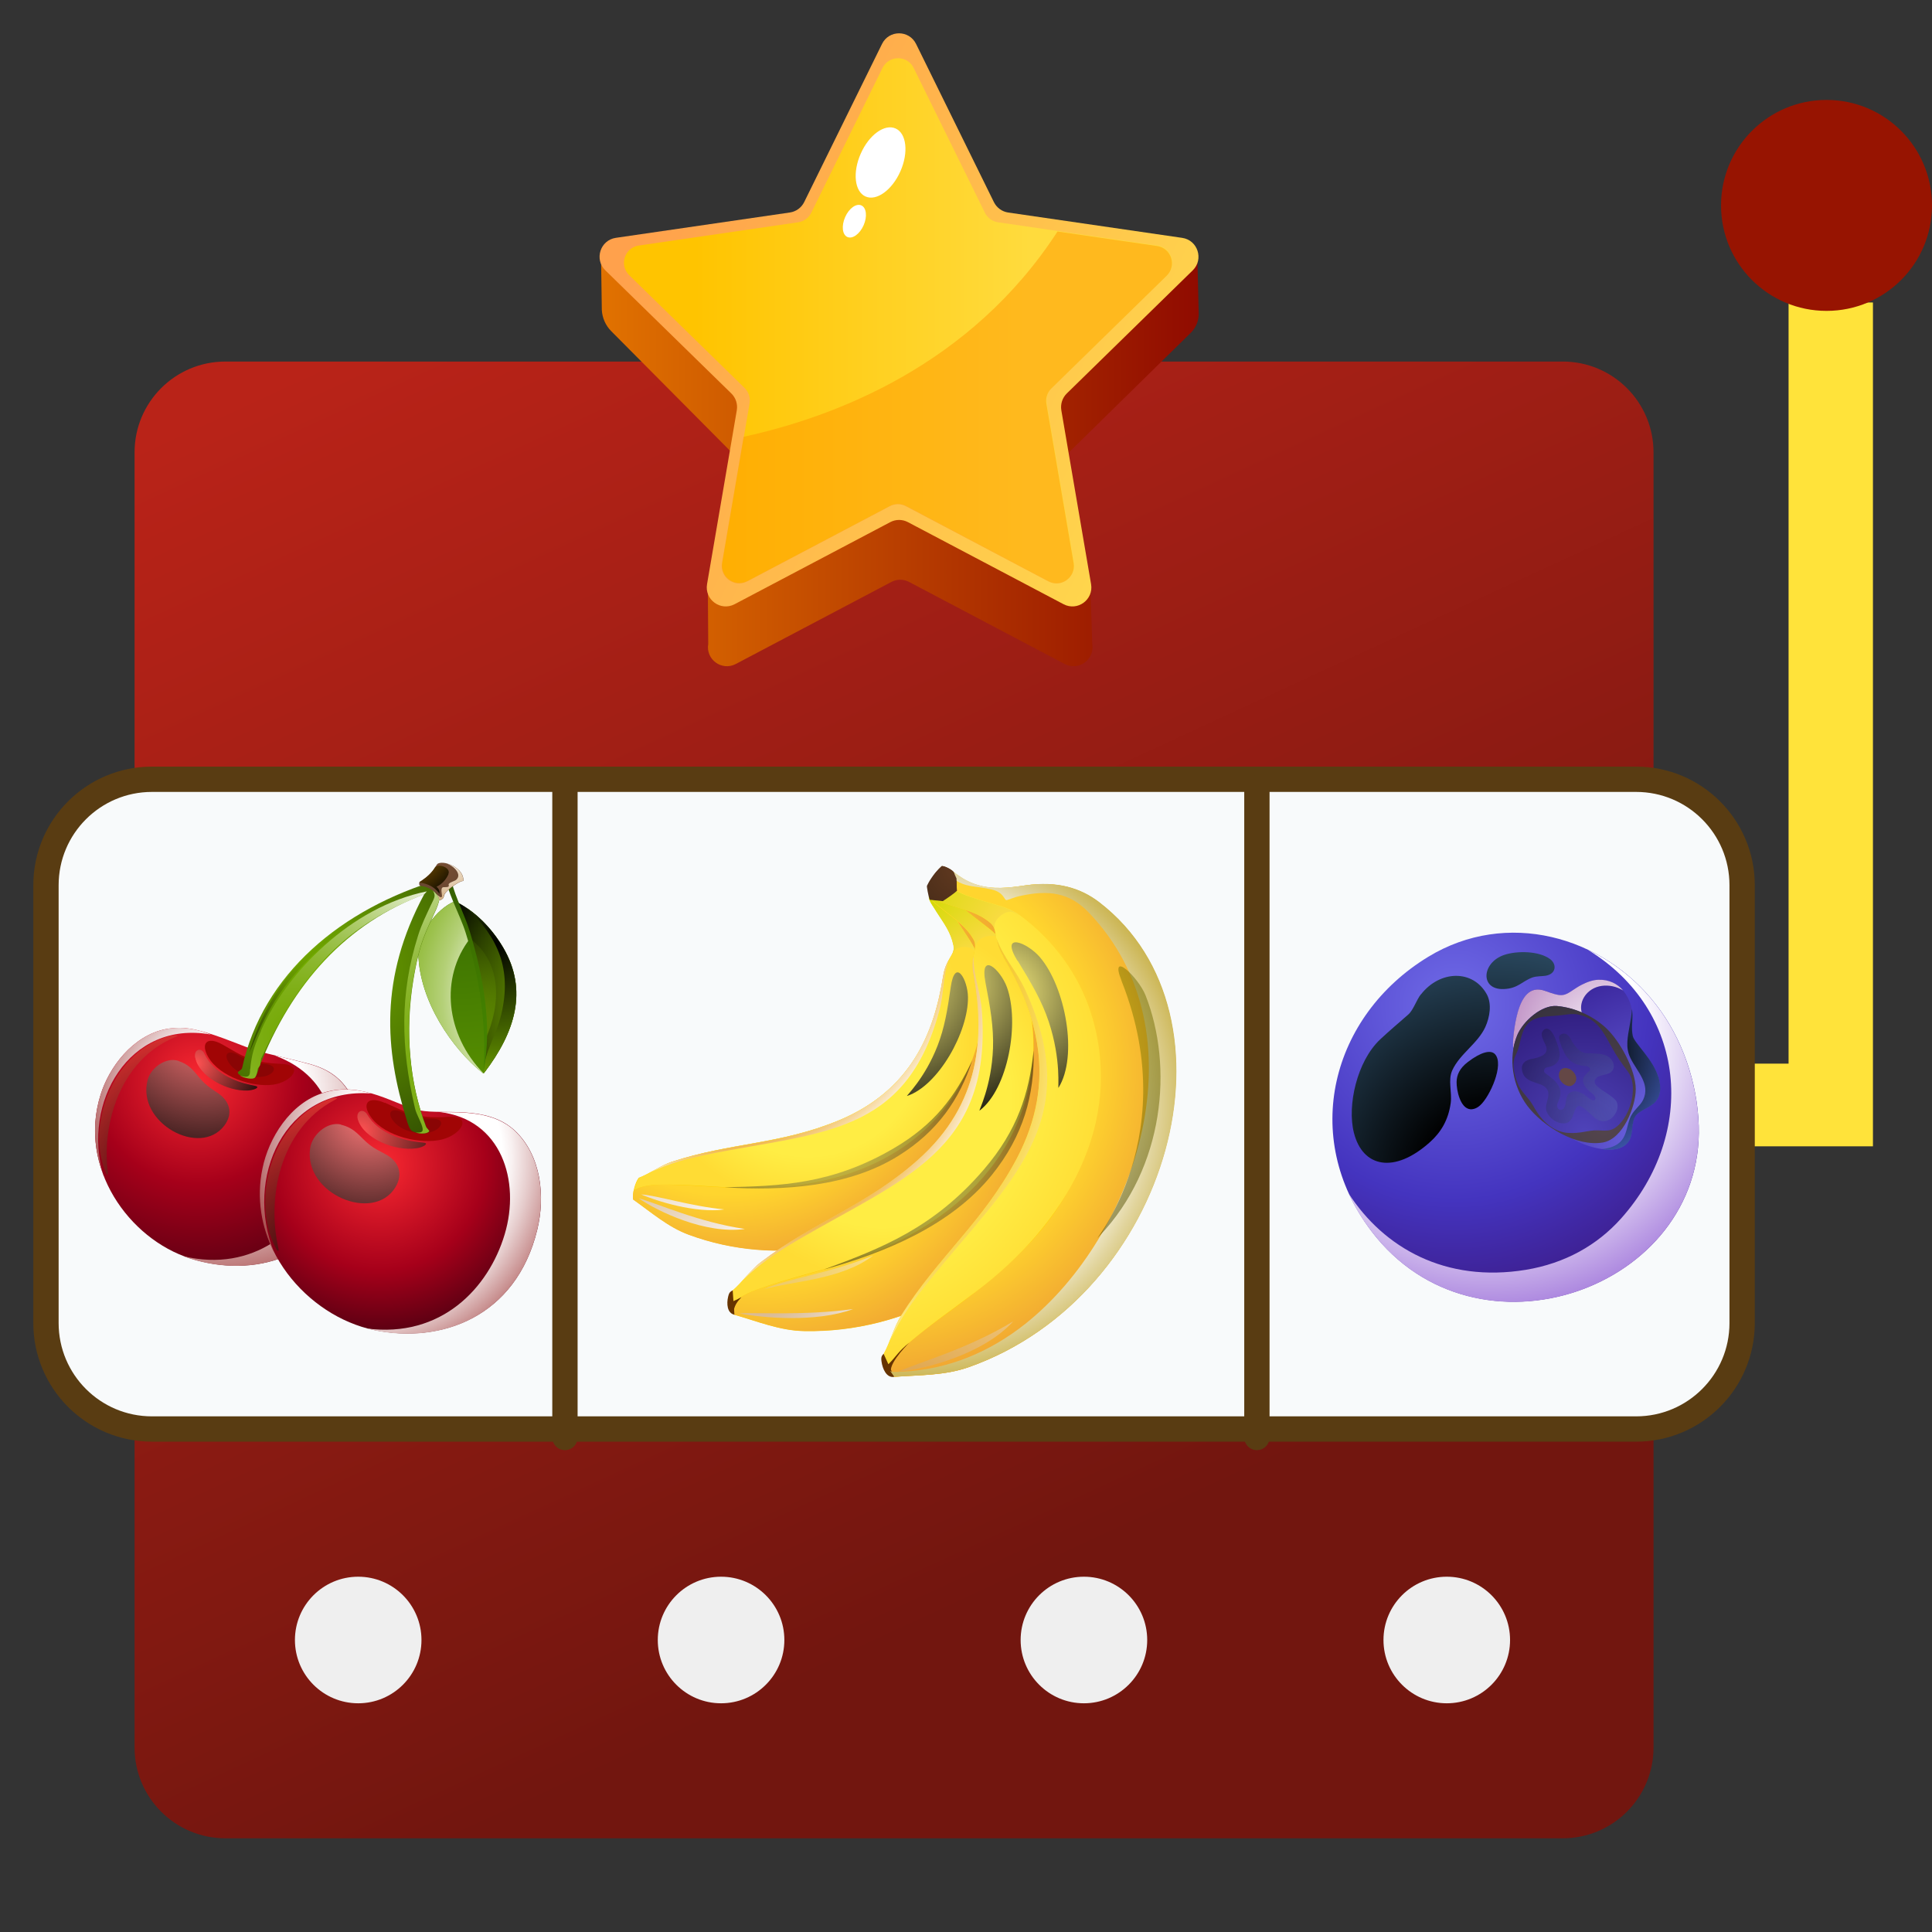 <svg width="58" height="58" viewBox="0 0 58 58" fill="none" xmlns="http://www.w3.org/2000/svg">
<rect x="0" y="0" width="58" height="58" fill="#333333" stroke="none"/>
<g clip-path="url(#clip0_959_21477)">
<path d="M46.914 10.854H6.766C5.26 10.854 4.04 12.074 4.04 13.579V52.461C4.04 53.966 5.26 55.187 6.766 55.187H46.914C48.42 55.187 49.64 53.966 49.64 52.461V13.579C49.64 12.074 48.42 10.854 46.914 10.854Z" fill="url(#paint0_linear_959_21477)"/>
<path d="M52.247 31.931H53.694V9.08H56.227V34.413H52.348" fill="#FFE33A"/>
<path d="M54.834 9.333C56.583 9.333 58 7.916 58 6.167C58 4.418 56.583 3 54.834 3C53.085 3 51.667 4.418 51.667 6.167C51.667 7.916 53.085 9.333 54.834 9.333Z" fill="#971401"/>
<path d="M10.754 51.134C11.803 51.134 12.653 50.283 12.653 49.234C12.653 48.185 11.803 47.334 10.754 47.334C9.704 47.334 8.854 48.185 8.854 49.234C8.854 50.283 9.704 51.134 10.754 51.134Z" fill="#EFEFEF"/>
<path d="M21.647 51.134C22.696 51.134 23.547 50.283 23.547 49.234C23.547 48.185 22.696 47.334 21.647 47.334C20.598 47.334 19.747 48.185 19.747 49.234C19.747 50.283 20.598 51.134 21.647 51.134Z" fill="#EFEFEF"/>
<path d="M32.54 51.134C33.589 51.134 34.44 50.283 34.44 49.234C34.44 48.185 33.589 47.334 32.54 47.334C31.49 47.334 30.64 48.185 30.64 49.234C30.64 50.283 31.49 51.134 32.54 51.134Z" fill="#EFEFEF"/>
<path d="M43.433 51.134C44.483 51.134 45.333 50.283 45.333 49.234C45.333 48.185 44.483 47.334 43.433 47.334C42.384 47.334 41.533 48.185 41.533 49.234C41.533 50.283 42.384 51.134 43.433 51.134Z" fill="#EFEFEF"/>
<path d="M49.118 23.394H4.562C2.804 23.394 1.38 24.818 1.38 26.575V39.718C1.38 41.476 2.804 42.9 4.562 42.9H49.118C50.875 42.9 52.3 41.476 52.3 39.718V26.575C52.3 24.818 50.875 23.394 49.118 23.394Z" fill="#F8FAFB" stroke="#593C12" stroke-width="0.76" stroke-linecap="round" stroke-linejoin="round"/>
<path d="M16.96 23.648V43.154" stroke="#593C12" stroke-width="0.76" stroke-linecap="round" stroke-linejoin="round"/>
<path d="M37.733 23.648V43.154" stroke="#593C12" stroke-width="0.76" stroke-linecap="round" stroke-linejoin="round"/>
</g>
<g clip-path="url(#clip1_959_21477)">
<path fill-rule="evenodd" clip-rule="evenodd" d="M3.019 32.867C2.336 35.041 3.863 37.195 5.718 37.781C7.573 38.368 9.786 37.831 10.646 35.397C10.972 34.475 10.969 33.299 10.294 32.523C10.022 32.209 9.667 32.042 9.304 31.943C8.703 31.782 8.139 31.669 7.734 31.549C7.268 31.411 6.625 31.096 5.921 30.925C5.628 30.852 5.312 30.832 4.973 30.895C3.984 31.09 3.273 32.041 3.019 32.867Z" fill="url(#paint1_radial_959_21477)"/>
<path fill-rule="evenodd" clip-rule="evenodd" d="M6.68 31.358C6.206 31.09 6.016 31.329 6.252 31.734C6.598 32.33 7.59 32.649 8.202 32.562C8.771 32.483 9.147 31.968 8.455 31.939C7.497 31.901 7.263 31.684 6.68 31.358Z" fill="#A10505"/>
<path fill-rule="evenodd" clip-rule="evenodd" d="M7.12 31.66C6.849 31.51 6.716 31.645 6.854 31.878C7.056 32.217 7.54 32.377 7.889 32.322C8.225 32.276 8.388 31.996 7.991 31.947C7.582 31.902 7.417 31.827 7.12 31.66Z" fill="#8A0505"/>
<path style="mix-blend-mode:multiply" fill-rule="evenodd" clip-rule="evenodd" d="M8.277 31.698C10.019 32.354 10.303 33.997 9.703 35.443C9.091 36.922 7.605 38.211 5.51 37.714C5.574 37.739 5.644 37.765 5.71 37.785C7.565 38.372 9.778 37.834 10.637 35.4C10.964 34.479 10.961 33.302 10.286 32.526C10.014 32.213 9.659 32.045 9.296 31.946C8.933 31.847 8.583 31.767 8.273 31.691L8.277 31.698Z" fill="url(#paint2_radial_959_21477)"/>
<path style="mix-blend-mode:screen" fill-rule="evenodd" clip-rule="evenodd" d="M5.371 31.852C4.98 31.717 4.518 32.063 4.43 32.429C4.102 33.716 6.009 34.751 6.734 33.791C7.007 33.429 6.899 33.057 6.537 32.812C6.394 32.718 6.261 32.632 6.134 32.512C5.872 32.265 5.783 31.996 5.37 31.857L5.371 31.852Z" fill="url(#paint3_radial_959_21477)"/>
<path style="mix-blend-mode:screen" fill-rule="evenodd" clip-rule="evenodd" d="M5.862 31.755C5.967 32.307 6.813 32.77 7.442 32.739C7.572 32.731 7.715 32.685 7.724 32.641C7.731 32.607 7.663 32.599 7.518 32.568C7.061 32.472 6.402 32.206 6.142 31.64C6.047 31.427 5.811 31.5 5.857 31.749L5.862 31.755Z" fill="url(#paint4_radial_959_21477)"/>
<path style="mix-blend-mode:multiply" fill-rule="evenodd" clip-rule="evenodd" d="M3.104 35.289C2.457 33.104 3.869 30.612 6.33 31.058C5.927 30.897 5.477 30.797 4.973 30.895C3.984 31.09 3.273 32.041 3.019 32.867C2.755 33.708 2.819 34.542 3.111 35.285L3.104 35.289Z" fill="url(#paint5_radial_959_21477)"/>
<path style="mix-blend-mode:screen" fill-rule="evenodd" clip-rule="evenodd" d="M5.128 31.096C3.436 31.504 2.575 33.699 3.162 35.172C3.216 35.306 3.251 35.278 3.239 35.194C3.048 33.745 3.608 31.825 5.24 31.143C5.297 31.12 5.337 31.099 5.338 31.093C5.33 31.074 5.165 31.086 5.133 31.097L5.128 31.096Z" fill="url(#paint6_radial_959_21477)"/>
<path fill-rule="evenodd" clip-rule="evenodd" d="M13.658 27.054C13.075 27.291 12.55 28.066 12.558 28.623C12.588 30.073 13.592 31.489 14.466 32.194C14.484 32.211 14.498 32.222 14.511 32.22C14.519 32.222 14.53 32.208 14.542 32.193C15.451 30.998 15.862 29.736 15.099 28.441C14.769 27.884 14.271 27.354 13.654 27.054L13.658 27.054Z" fill="url(#paint7_radial_959_21477)"/>
<path style="mix-blend-mode:screen" fill-rule="evenodd" clip-rule="evenodd" d="M13.658 27.053C14.346 28.349 14.718 30.593 14.515 32.219C14.523 32.221 14.534 32.207 14.546 32.193C15.455 30.998 15.866 29.736 15.102 28.441C14.773 27.883 14.275 27.353 13.658 27.053Z" fill="url(#paint8_radial_959_21477)"/>
<path style="mix-blend-mode:screen" fill-rule="evenodd" clip-rule="evenodd" d="M14.015 27.262C14.939 28.123 15.376 29.083 15.047 30.458C14.869 31.184 14.538 31.553 14.515 32.22C14.523 32.222 14.534 32.208 14.545 32.193C15.455 30.998 15.865 29.736 15.102 28.441C14.841 27.998 14.471 27.57 14.019 27.263L14.015 27.262Z" fill="url(#paint9_radial_959_21477)"/>
<path style="mix-blend-mode:screen" opacity="0.5" fill-rule="evenodd" clip-rule="evenodd" d="M14.569 31.21C15.065 30.117 15.049 28.861 14.107 28.18C14.393 29.108 14.563 30.207 14.569 31.21Z" fill="url(#paint10_radial_959_21477)"/>
<path style="mix-blend-mode:multiply" fill-rule="evenodd" clip-rule="evenodd" d="M14.515 32.221C13.375 31.056 13.203 29.346 14.111 28.176C13.982 27.761 13.832 27.379 13.658 27.054C13.075 27.291 12.55 28.066 12.558 28.623C12.588 30.073 13.592 31.489 14.466 32.194C14.484 32.211 14.498 32.222 14.511 32.22L14.515 32.221Z" fill="url(#paint11_radial_959_21477)"/>
<path fill-rule="evenodd" clip-rule="evenodd" d="M13.521 26.24C13.536 26.665 13.956 27.466 14.105 27.969C14.506 29.301 14.784 30.782 14.518 32.15C14.604 30.745 14.401 29.346 13.981 28.006C13.807 27.443 13.388 26.734 13.366 26.224L13.521 26.24Z" fill="url(#paint12_radial_959_21477)"/>
<path fill-rule="evenodd" clip-rule="evenodd" d="M7.882 35.07C7.395 37.419 9.227 39.509 11.227 39.928C13.228 40.347 15.491 39.546 16.129 36.915C16.374 35.912 16.247 34.687 15.46 33.945C14.623 33.164 13.319 33.473 12.609 33.336C11.899 33.199 10.899 32.442 9.719 32.8C8.706 33.106 8.063 34.177 7.882 35.07Z" fill="url(#paint13_radial_959_21477)"/>
<path style="mix-blend-mode:multiply" fill-rule="evenodd" clip-rule="evenodd" d="M13.197 33.384C15.055 33.599 15.632 35.455 15.15 37.059C14.666 38.675 13.246 40.177 11.004 39.882C11.076 39.897 11.153 39.919 11.225 39.934C13.232 40.354 15.489 39.552 16.127 36.921C16.372 35.919 16.245 34.693 15.458 33.951C14.82 33.358 13.911 33.394 13.203 33.386L13.197 33.384Z" fill="url(#paint14_radial_959_21477)"/>
<path style="mix-blend-mode:multiply" fill-rule="evenodd" clip-rule="evenodd" d="M8.23 37.594C7.323 35.372 8.539 32.623 11.155 32.828C10.716 32.701 10.233 32.646 9.717 32.806C8.704 33.112 8.061 34.182 7.88 35.075C7.69 35.979 7.851 36.851 8.229 37.599L8.23 37.594Z" fill="url(#paint15_radial_959_21477)"/>
<path style="mix-blend-mode:screen" fill-rule="evenodd" clip-rule="evenodd" d="M10.239 33.759C9.818 33.66 9.371 34.072 9.312 34.462C9.105 35.839 11.212 36.723 11.869 35.644C12.117 35.236 11.97 34.856 11.555 34.641C11.393 34.554 11.245 34.483 11.1 34.371C10.8 34.139 10.676 33.868 10.232 33.764L10.239 33.759Z" fill="url(#paint16_radial_959_21477)"/>
<path style="mix-blend-mode:screen" fill-rule="evenodd" clip-rule="evenodd" d="M9.906 32.992C8.179 33.596 7.51 35.983 8.276 37.465C8.346 37.602 8.377 37.567 8.36 37.482C8.01 35.988 8.386 33.913 10.025 33.034C10.083 33.005 10.124 32.979 10.121 32.967C10.113 32.947 9.938 32.975 9.906 32.992Z" fill="url(#paint17_radial_959_21477)"/>
<path style="mix-blend-mode:screen" fill-rule="evenodd" clip-rule="evenodd" d="M10.743 33.609C10.916 34.175 11.846 34.568 12.5 34.472C12.637 34.454 12.779 34.391 12.789 34.34C12.796 34.307 12.721 34.303 12.568 34.288C12.079 34.232 11.36 34.024 11.029 33.465C10.905 33.253 10.668 33.355 10.743 33.609Z" fill="url(#paint18_radial_959_21477)"/>
<path fill-rule="evenodd" clip-rule="evenodd" d="M11.551 33.109C11.023 32.882 10.851 33.148 11.145 33.548C11.575 34.133 12.644 34.362 13.27 34.208C13.859 34.064 14.195 33.488 13.471 33.529C12.463 33.591 12.198 33.384 11.553 33.103L11.551 33.109Z" fill="#A10505"/>
<path fill-rule="evenodd" clip-rule="evenodd" d="M12.047 33.375C11.742 33.247 11.623 33.402 11.79 33.63C12.034 33.966 12.558 34.076 12.919 33.989C13.263 33.903 13.405 33.59 12.987 33.584C12.551 33.58 12.373 33.513 12.042 33.374L12.047 33.375Z" fill="#8A0505"/>
<path d="M7.139 32.211C7.124 32.163 7.253 32.131 7.268 32.062C7.885 29.237 10.256 27.274 13.207 26.4C13.265 26.682 13.224 27.002 13.095 27.298C12.813 27.936 12.596 28.264 12.405 29.447C12.16 30.956 12.289 32.512 12.795 33.832C12.804 33.861 12.9 33.944 12.885 33.963C12.819 34.062 12.512 34.038 12.37 33.954C12.297 33.912 12.23 33.709 12.211 33.628C11.554 31.512 11.385 29.364 12.735 26.845C10.422 27.713 8.772 29.502 7.769 32.062C7.742 32.187 7.698 32.278 7.661 32.334C7.6 32.429 7.176 32.331 7.14 32.206L7.139 32.211Z" fill="url(#paint19_radial_959_21477)"/>
<path fill-rule="evenodd" clip-rule="evenodd" d="M12.614 26.596C12.947 26.62 13.176 26.866 13.192 27.013C13.194 27.05 13.271 26.998 13.297 26.973C13.331 26.934 13.329 26.871 13.358 26.828C13.445 26.707 13.683 26.523 13.856 26.456C13.872 26.45 13.912 26.454 13.911 26.436C13.935 26.076 13.383 25.83 13.16 25.919C13.115 25.936 13.094 25.99 13.07 26.03C12.974 26.194 12.822 26.333 12.645 26.449C12.626 26.463 12.594 26.47 12.589 26.496C12.582 26.53 12.575 26.565 12.619 26.596L12.614 26.596Z" fill="url(#paint20_radial_959_21477)"/>
<path style="mix-blend-mode:screen" fill-rule="evenodd" clip-rule="evenodd" d="M13.459 26.241C13.548 26.062 13.19 25.915 13.063 26.032C12.967 26.197 12.816 26.331 12.644 26.448C12.625 26.462 12.598 26.47 12.589 26.49C12.658 26.5 12.726 26.519 12.789 26.537C12.975 26.598 13.111 26.708 13.192 26.833C13.202 26.785 13.196 26.694 13.104 26.621C13.149 26.599 13.196 26.573 13.232 26.544C13.331 26.466 13.407 26.37 13.463 26.247L13.459 26.241Z" fill="url(#paint21_radial_959_21477)"/>
<path style="mix-blend-mode:multiply" fill-rule="evenodd" clip-rule="evenodd" d="M13.288 26.643C13.22 26.673 13.274 26.856 13.268 26.908C13.261 26.943 13.236 26.942 13.204 26.922C13.173 26.902 13.129 26.866 13.098 26.841C13.147 26.901 13.175 26.961 13.185 27.012C13.188 27.049 13.265 26.997 13.291 26.971C13.325 26.934 13.322 26.87 13.352 26.827C13.439 26.706 13.677 26.522 13.85 26.454C13.866 26.449 13.906 26.453 13.905 26.435C13.923 26.178 13.642 25.979 13.405 25.916C13.655 26.014 13.87 26.261 13.694 26.413C13.65 26.453 13.523 26.476 13.475 26.533C13.456 26.552 13.484 26.589 13.469 26.609C13.441 26.648 13.318 26.622 13.283 26.642L13.288 26.643Z" fill="url(#paint22_radial_959_21477)"/>
<path style="mix-blend-mode:multiply" fill-rule="evenodd" clip-rule="evenodd" d="M7.84 30.938C7.665 31.333 7.59 31.547 7.543 31.843C7.529 31.911 7.523 31.987 7.516 32.071L7.507 32.114C7.51 32.146 7.504 32.176 7.502 32.207C7.487 32.379 7.31 32.32 7.204 32.289C7.334 32.374 7.611 32.419 7.658 32.343C7.688 32.3 7.703 32.262 7.716 32.207C7.728 32.153 7.741 32.074 7.741 32.074C7.741 32.074 7.806 31.986 7.808 31.978C7.822 31.913 7.826 31.841 7.84 31.773C8.94 29.434 10.146 27.851 12.733 26.851C12.76 26.82 12.786 26.79 12.813 26.76C10.521 27.224 8.608 29.201 7.835 30.937L7.84 30.938Z" fill="url(#paint23_radial_959_21477)"/>
<path style="mix-blend-mode:multiply" fill-rule="evenodd" clip-rule="evenodd" d="M12.993 26.733C13.092 26.893 13.046 26.942 12.928 27.187C12.787 27.494 12.659 27.742 12.548 28.096C12.003 29.821 12.028 31.436 12.457 33.266C12.482 33.37 12.527 33.47 12.573 33.569C12.593 33.619 12.62 33.665 12.635 33.713L12.649 33.743L12.655 33.762C12.737 33.982 12.675 34.009 12.478 33.999C12.627 34.044 12.827 34.041 12.884 33.963C12.899 33.943 12.804 33.861 12.794 33.832C12.787 33.817 12.781 33.797 12.774 33.782L12.758 33.734C12.742 33.69 12.726 33.646 12.709 33.602C12.274 32.333 12.167 30.867 12.399 29.445C12.591 28.258 12.807 27.935 13.089 27.297C13.13 27.202 13.164 27.11 13.185 27.011C13.18 26.961 13.147 26.9 13.098 26.84C13.07 26.803 13.031 26.768 12.983 26.731L12.993 26.733Z" fill="url(#paint24_radial_959_21477)"/>
<path style="mix-blend-mode:screen" opacity="0.5" fill-rule="evenodd" clip-rule="evenodd" d="M7.486 31.6C7.957 29.936 9.014 28.629 10.091 28.005C8.695 29.299 8.186 29.894 7.486 31.6Z" fill="url(#paint25_radial_959_21477)"/>
</g>
<path fill-rule="evenodd" clip-rule="evenodd" d="M19.177 35.356C19.067 35.492 18.979 35.832 19.005 36.004C19.548 36.386 20.054 36.835 20.681 37.065C26.003 39.025 32.261 34.609 31.18 29.811C31.044 29.21 30.689 28.662 29.968 28.223C29.592 27.993 29.236 27.768 28.986 27.381C28.871 27.203 28.798 27.02 28.735 26.738C28.683 26.864 28.537 26.848 28.432 27.01C28.229 26.827 28.14 26.932 27.957 26.754C27.8 26.963 27.957 27.099 28.129 27.386C28.349 27.726 28.547 27.977 28.631 28.385C28.683 28.662 28.396 28.776 28.317 29.299C28.051 31.003 27.356 32.733 25.189 33.632C23.423 34.363 21.945 34.295 20.175 34.876C19.856 34.98 19.517 35.226 19.187 35.356H19.177Z" fill="#FFCC00"/>
<path fill-rule="evenodd" clip-rule="evenodd" d="M28.432 27.011C28.494 27.282 28.635 27.497 28.865 27.852C29.147 28.281 29.283 28.448 29.361 28.788C29.607 29.838 29.544 30.956 29.137 31.939C28.735 32.911 27.941 33.805 27.006 34.453C25.47 35.519 23.903 35.707 22.096 35.66C21.334 35.639 20.576 35.556 19.814 35.566C19.438 35.571 19.208 35.634 19.025 35.733C19.004 35.838 18.994 35.937 19.004 36.01C19.547 36.392 20.054 36.841 20.681 37.071C26.003 39.031 32.26 34.615 31.179 29.817C31.043 29.216 30.688 28.673 29.967 28.228C29.591 27.998 29.236 27.774 28.985 27.387C28.87 27.209 28.797 27.026 28.735 26.744C28.682 26.87 28.536 26.854 28.432 27.016V27.011Z" fill="url(#paint26_radial_959_21477)"/>
<path fill-rule="evenodd" clip-rule="evenodd" d="M19.024 35.733C19.207 35.633 19.437 35.571 19.813 35.565C20.581 35.55 21.338 35.623 22.096 35.659C25.026 35.8 27.961 34.781 29.136 31.938C29.544 30.956 29.601 29.837 29.361 28.787C29.282 28.447 29.147 28.28 28.865 27.851C28.635 27.496 28.494 27.282 28.431 27.01C28.227 26.827 28.139 26.932 27.956 26.754C27.799 26.963 27.956 27.099 28.128 27.386C28.348 27.726 28.546 27.977 28.63 28.384C28.682 28.662 28.395 28.776 28.316 29.299C28.05 31.003 27.355 32.733 25.188 33.632C23.422 34.363 21.944 34.295 20.174 34.876C19.855 34.98 19.515 35.226 19.186 35.356C19.124 35.435 19.066 35.586 19.035 35.727L19.024 35.733Z" fill="url(#paint27_radial_959_21477)"/>
<path style="mix-blend-mode:multiply" fill-rule="evenodd" clip-rule="evenodd" d="M19.176 35.974C19.729 36.125 20.967 36.69 22.362 36.894C21.181 37.061 19.74 36.366 19.176 35.974Z" fill="url(#paint28_radial_959_21477)"/>
<path style="mix-blend-mode:multiply" fill-rule="evenodd" clip-rule="evenodd" d="M19.246 35.858C19.721 35.885 20.719 36.209 21.743 36.308C20.876 36.428 19.716 36.057 19.246 35.858Z" fill="url(#paint29_radial_959_21477)"/>
<path fill-rule="evenodd" clip-rule="evenodd" d="M28.652 28.541C28.778 28.369 29.175 28.411 29.253 28.541C29.3 28.614 29.331 28.688 29.358 28.776C29.279 28.442 29.143 28.275 28.861 27.851C28.679 27.569 28.553 27.381 28.475 27.172C28.454 27.12 28.438 27.062 28.423 27.01C28.219 26.827 28.13 26.932 27.947 26.754C27.791 26.963 27.947 27.094 28.12 27.386C28.339 27.726 28.538 27.977 28.621 28.384C28.637 28.468 28.626 28.547 28.605 28.625C28.616 28.599 28.626 28.578 28.637 28.562C28.637 28.552 28.647 28.547 28.652 28.541Z" fill="url(#paint30_radial_959_21477)"/>
<path style="mix-blend-mode:screen" opacity="0.5" fill-rule="evenodd" clip-rule="evenodd" d="M21.75 35.643C23.427 35.606 24.978 35.559 26.832 34.472C28.049 33.761 28.681 32.91 29.188 31.833C28.811 32.988 28.164 33.955 26.973 34.697C25.485 35.627 23.552 35.758 21.75 35.643Z" fill="url(#paint31_radial_959_21477)"/>
<path style="mix-blend-mode:multiply" fill-rule="evenodd" clip-rule="evenodd" d="M28.311 29.304C28.044 31.008 27.349 32.738 25.182 33.637C23.416 34.369 21.938 34.301 20.168 34.881C19.964 34.949 19.755 35.069 19.541 35.184C20.121 34.917 20.612 34.782 21.348 34.635C24.623 33.987 27.182 34.071 28.19 30.371C28.358 29.764 28.284 29.383 28.483 28.818C28.415 28.939 28.347 29.085 28.316 29.304H28.311Z" fill="url(#paint32_radial_959_21477)"/>
<path style="mix-blend-mode:screen" fill-rule="evenodd" clip-rule="evenodd" d="M28.542 29.63C28.443 30.33 28.354 30.858 28.145 31.396C27.759 32.389 27.184 32.917 27.231 32.901C28.171 32.593 29.075 30.973 29.059 29.933C29.054 29.416 28.673 28.726 28.542 29.63Z" fill="url(#paint33_radial_959_21477)"/>
<path fill-rule="evenodd" clip-rule="evenodd" d="M30.313 31.797C28.855 36.266 24.87 36.694 25.565 36.611C28.041 36.313 29.926 34.41 30.553 32.503C30.715 32.011 30.595 30.93 30.308 31.797H30.313Z" fill="#E39B00"/>
<path fill-rule="evenodd" clip-rule="evenodd" d="M27.955 26.754C27.992 26.655 28.096 26.545 28.112 26.535C28.185 26.498 28.289 26.441 28.592 26.42C28.634 26.436 28.728 26.619 28.733 26.739C28.718 26.801 28.702 26.859 28.686 26.922C28.618 27.005 28.55 27.094 28.483 27.178C28.389 27.12 28.295 27.063 28.201 27.005C28.122 26.922 28.039 26.838 27.96 26.76L27.955 26.754Z" fill="#663300"/>
<path fill-rule="evenodd" clip-rule="evenodd" d="M21.991 38.738C21.923 38.916 21.959 39.297 22.043 39.47C22.737 39.668 23.416 39.95 24.148 39.961C30.321 40.081 35.184 33.303 32.358 28.756C32.003 28.186 31.444 27.753 30.546 27.554C30.081 27.449 29.627 27.345 29.235 27.037C29.052 26.895 28.911 26.733 28.749 26.467C28.739 26.613 28.587 26.655 28.535 26.859C28.263 26.744 28.211 26.885 27.955 26.765C27.866 27.037 28.081 27.115 28.357 27.355C28.702 27.627 29 27.815 29.224 28.207C29.376 28.468 29.125 28.693 29.224 29.263C29.559 31.113 29.459 33.136 27.553 34.834C25.997 36.214 24.456 36.668 22.837 37.902C22.544 38.121 22.283 38.498 21.991 38.748V38.738Z" fill="#FFCC00"/>
<path fill-rule="evenodd" clip-rule="evenodd" d="M28.54 26.849C28.702 27.11 28.926 27.277 29.287 27.559C29.73 27.899 29.929 28.025 30.128 28.343C30.754 29.336 31.088 30.507 31.021 31.662C30.953 32.807 30.451 34.009 29.72 35.007C28.519 36.653 26.973 37.406 25.098 38.001C24.304 38.252 23.499 38.435 22.716 38.717C22.329 38.859 22.115 39.005 21.964 39.172C21.98 39.287 22.006 39.392 22.042 39.465C22.737 39.663 23.416 39.946 24.147 39.956C30.321 40.076 35.183 33.298 32.358 28.751C32.002 28.181 31.444 27.748 30.545 27.549C30.081 27.444 29.626 27.34 29.234 27.032C29.052 26.89 28.91 26.729 28.749 26.462C28.738 26.608 28.587 26.65 28.534 26.854L28.54 26.849Z" fill="url(#paint34_radial_959_21477)"/>
<path fill-rule="evenodd" clip-rule="evenodd" d="M21.963 39.172C22.115 39.005 22.329 38.858 22.715 38.717C23.499 38.43 24.303 38.231 25.097 38.001C28.158 37.102 30.822 35.007 31.015 31.667C31.083 30.512 30.748 29.341 30.122 28.349C29.923 28.03 29.72 27.904 29.281 27.565C28.915 27.282 28.696 27.115 28.534 26.854C28.262 26.739 28.21 26.88 27.954 26.76C27.865 27.032 28.08 27.11 28.356 27.35C28.701 27.622 28.999 27.81 29.223 28.202C29.375 28.463 29.124 28.688 29.223 29.258C29.558 31.108 29.459 33.136 27.552 34.829C25.996 36.209 24.455 36.663 22.836 37.897C22.543 38.116 22.282 38.493 21.989 38.743C21.953 38.848 21.948 39.02 21.963 39.182V39.172Z" fill="url(#paint35_radial_959_21477)"/>
<path style="mix-blend-mode:multiply" fill-rule="evenodd" clip-rule="evenodd" d="M22.203 39.428C22.793 39.397 24.183 39.496 25.614 39.298C24.522 39.706 22.887 39.57 22.203 39.428Z" fill="url(#paint36_radial_959_21477)"/>
<path fill-rule="evenodd" clip-rule="evenodd" d="M21.958 38.953C21.958 39.005 21.969 39.084 22.026 39.057C22.12 39.016 22.193 38.979 22.256 38.942C22.22 39.005 22.058 39.11 22.016 39.392C21.99 39.345 21.948 39.303 21.932 39.251C21.896 39.146 21.932 39.057 21.964 38.958L21.958 38.953Z" fill="#663300"/>
<path fill-rule="evenodd" clip-rule="evenodd" d="M29.306 28.348C29.374 28.123 29.797 28.029 29.928 28.134C30.001 28.196 30.058 28.259 30.121 28.337C29.923 28.024 29.719 27.898 29.285 27.559C28.998 27.334 28.8 27.183 28.648 27C28.607 26.953 28.57 26.9 28.539 26.848C28.267 26.733 28.215 26.874 27.959 26.754C27.87 27.026 28.084 27.104 28.361 27.345C28.706 27.616 29.003 27.804 29.228 28.196C29.275 28.28 29.291 28.358 29.296 28.447C29.296 28.421 29.296 28.395 29.306 28.374C29.306 28.364 29.306 28.353 29.312 28.348H29.306Z" fill="url(#paint37_radial_959_21477)"/>
<path style="mix-blend-mode:screen" opacity="0.5" fill-rule="evenodd" clip-rule="evenodd" d="M24.736 38.111C26.444 37.479 28.027 36.873 29.547 35.096C30.544 33.93 30.894 32.828 31.03 31.542C31.056 32.864 30.732 34.087 29.771 35.279C28.57 36.763 26.632 37.594 24.736 38.111Z" fill="url(#paint38_radial_959_21477)"/>
<path fill-rule="evenodd" clip-rule="evenodd" d="M21.996 38.737C21.928 38.779 21.891 38.79 21.86 38.925C21.808 39.14 21.828 39.422 22.048 39.469C22.032 39.223 22.011 38.983 21.996 38.737Z" fill="#663300"/>
<path style="mix-blend-mode:multiply" fill-rule="evenodd" clip-rule="evenodd" d="M29.224 29.252C29.558 31.102 29.459 33.13 27.552 34.823C25.996 36.203 24.455 36.658 22.836 37.891C22.653 38.032 22.475 38.236 22.298 38.429C22.799 37.949 23.259 37.635 23.959 37.222C27.098 35.388 29.762 34.557 29.48 30.397C29.433 29.712 29.224 29.346 29.224 28.698C29.198 28.845 29.177 29.022 29.224 29.258V29.252Z" fill="url(#paint39_radial_959_21477)"/>
<path style="mix-blend-mode:screen" fill-rule="evenodd" clip-rule="evenodd" d="M29.586 29.504C29.732 30.256 29.831 30.837 29.811 31.464C29.769 32.624 29.366 33.371 29.408 33.34C30.265 32.687 30.615 30.701 30.228 29.635C30.035 29.107 29.398 28.527 29.586 29.504Z" fill="url(#paint40_radial_959_21477)"/>
<path fill-rule="evenodd" clip-rule="evenodd" d="M32.177 31.103C32.271 36.22 28.322 38.08 29.006 37.746C31.446 36.559 32.71 33.931 32.678 31.741C32.668 31.182 32.161 30.11 32.177 31.103Z" fill="#E39B00"/>
<path fill-rule="evenodd" clip-rule="evenodd" d="M27.955 26.755C27.955 26.64 28.028 26.488 28.039 26.472C28.101 26.41 28.19 26.31 28.488 26.18C28.535 26.18 28.697 26.331 28.749 26.457C28.749 26.525 28.759 26.593 28.765 26.66L28.65 26.995C28.53 26.969 28.415 26.943 28.295 26.917C28.18 26.859 28.07 26.807 27.955 26.749V26.755Z" fill="#663300"/>
<path style="mix-blend-mode:multiply" opacity="0.5" fill-rule="evenodd" clip-rule="evenodd" d="M22.936 38.707C23.609 38.389 24.878 38.237 26.21 37.693C25.265 38.425 23.782 38.456 22.936 38.707Z" fill="url(#paint41_radial_959_21477)"/>
<path fill-rule="evenodd" clip-rule="evenodd" d="M26.529 40.639C26.529 40.838 26.702 41.199 26.848 41.334C27.6 41.277 28.363 41.298 29.083 41.042C35.158 38.894 37.414 30.49 32.99 27.088C32.431 26.659 31.726 26.445 30.781 26.581C30.285 26.654 29.809 26.717 29.313 26.56C29.083 26.487 28.885 26.382 28.629 26.184C28.676 26.33 28.54 26.424 28.566 26.643C28.258 26.633 28.258 26.79 27.966 26.764C27.981 27.062 28.216 27.062 28.572 27.192C29.01 27.333 29.365 27.401 29.731 27.704C29.977 27.908 29.809 28.217 30.117 28.734C31.12 30.417 31.768 32.429 30.53 34.786C29.517 36.704 28.18 37.718 27.052 39.511C26.848 39.834 26.728 40.294 26.535 40.65L26.529 40.639Z" fill="#FFCC00"/>
<path fill-rule="evenodd" clip-rule="evenodd" d="M28.556 26.633C28.812 26.826 29.088 26.91 29.548 27.051C30.107 27.224 30.347 27.271 30.661 27.506C31.637 28.248 32.389 29.267 32.75 30.417C33.105 31.556 33.058 32.915 32.708 34.159C32.139 36.208 30.906 37.509 29.297 38.779C28.619 39.312 27.892 39.788 27.234 40.357C26.91 40.639 26.754 40.859 26.665 41.078C26.723 41.183 26.785 41.282 26.848 41.334C27.6 41.277 28.363 41.298 29.083 41.042C35.158 38.894 37.414 30.49 32.99 27.088C32.431 26.659 31.726 26.445 30.781 26.581C30.285 26.654 29.809 26.717 29.313 26.56C29.083 26.487 28.885 26.382 28.629 26.184C28.676 26.33 28.54 26.424 28.566 26.643L28.556 26.633Z" fill="url(#paint42_radial_959_21477)"/>
<path fill-rule="evenodd" clip-rule="evenodd" d="M26.67 41.073C26.759 40.854 26.911 40.634 27.24 40.352C27.898 39.788 28.608 39.297 29.303 38.774C31.961 36.772 33.794 33.752 32.755 30.417C32.395 29.267 31.643 28.243 30.666 27.506C30.353 27.266 30.112 27.219 29.553 27.051C29.094 26.91 28.817 26.827 28.561 26.633C28.253 26.623 28.253 26.78 27.96 26.753C27.976 27.051 28.211 27.051 28.566 27.182C29.005 27.323 29.36 27.391 29.726 27.694C29.971 27.898 29.804 28.206 30.112 28.724C31.115 30.407 31.763 32.419 30.525 34.776C29.512 36.694 28.175 37.708 27.046 39.5C26.843 39.824 26.723 40.284 26.529 40.64C26.529 40.755 26.587 40.927 26.665 41.073H26.67Z" fill="url(#paint43_radial_959_21477)"/>
<path style="mix-blend-mode:multiply" opacity="0.5" fill-rule="evenodd" clip-rule="evenodd" d="M26.967 41.177C27.562 40.906 29.046 40.503 30.419 39.667C29.51 40.665 27.75 41.109 26.967 41.177Z" fill="url(#paint44_radial_959_21477)"/>
<path fill-rule="evenodd" clip-rule="evenodd" d="M26.577 40.864C26.598 40.917 26.635 40.99 26.682 40.943C26.922 40.703 26.958 40.587 27.293 40.31C27.173 40.436 26.567 41.053 26.791 41.272C26.744 41.236 26.692 41.209 26.655 41.162C26.582 41.074 26.588 40.974 26.577 40.864Z" fill="#663300"/>
<path fill-rule="evenodd" clip-rule="evenodd" d="M29.856 27.811C29.841 27.57 30.217 27.32 30.384 27.377C30.478 27.408 30.556 27.45 30.65 27.508C30.342 27.273 30.096 27.226 29.548 27.058C29.188 26.948 28.937 26.87 28.718 26.75C28.66 26.718 28.608 26.682 28.556 26.64C28.248 26.63 28.248 26.787 27.955 26.76C27.971 27.058 28.206 27.058 28.561 27.189C29 27.33 29.355 27.398 29.721 27.701C29.799 27.764 29.841 27.837 29.877 27.921C29.867 27.895 29.861 27.863 29.856 27.842C29.856 27.832 29.856 27.821 29.856 27.816V27.811Z" fill="url(#paint45_radial_959_21477)"/>
<path fill-rule="evenodd" clip-rule="evenodd" d="M26.526 40.64C26.474 40.702 26.443 40.728 26.464 40.875C26.495 41.1 26.615 41.371 26.845 41.335C26.74 41.105 26.631 40.875 26.526 40.64Z" fill="#663300"/>
<path style="mix-blend-mode:multiply" opacity="0.5" fill-rule="evenodd" clip-rule="evenodd" d="M30.117 28.724C31.12 30.407 31.768 32.419 30.53 34.776C29.517 36.695 28.18 37.708 27.051 39.501C26.921 39.705 26.827 39.966 26.727 40.222C27.041 39.569 27.375 39.093 27.908 38.435C30.295 35.492 32.593 33.705 30.791 29.744C30.493 29.096 30.154 28.813 29.919 28.176C29.945 28.327 29.992 28.505 30.122 28.719L30.117 28.724Z" fill="url(#paint46_radial_959_21477)"/>
<path style="mix-blend-mode:screen" fill-rule="evenodd" clip-rule="evenodd" d="M30.55 28.84C30.967 29.524 31.276 30.047 31.485 30.674C31.866 31.824 31.751 32.697 31.777 32.655C32.372 31.704 31.986 29.634 31.218 28.735C30.837 28.291 30.006 27.962 30.544 28.845L30.55 28.84Z" fill="url(#paint47_radial_959_21477)"/>
<path fill-rule="evenodd" clip-rule="evenodd" d="M27.958 26.754C27.916 26.645 27.932 26.467 27.937 26.451C27.974 26.368 28.026 26.237 28.271 26.002C28.318 25.986 28.532 26.075 28.626 26.174L28.715 26.373C28.715 26.498 28.72 26.619 28.726 26.744C28.6 26.76 28.475 26.78 28.349 26.796C28.219 26.78 28.088 26.77 27.958 26.754Z" fill="#663300"/>
<path style="mix-blend-mode:multiply" fill-rule="evenodd" clip-rule="evenodd" d="M28.604 26.363C28.975 26.655 29.257 26.582 29.769 26.702C30.145 26.791 30.14 27.016 30.213 27.021C30.265 27.021 30.427 26.938 30.657 26.89C31.472 26.718 32.099 26.786 32.678 27.387C36.178 31.024 34.094 37.113 30.782 39.742C29.727 40.578 28.479 41.116 27.084 41.179C26.865 41.189 26.776 41.205 26.719 41.148C26.766 41.221 26.813 41.289 26.86 41.331C27.612 41.273 28.375 41.294 29.095 41.038C35.17 38.89 37.426 30.486 33.002 27.084C32.443 26.655 31.738 26.441 30.793 26.577C30.297 26.65 29.821 26.713 29.325 26.556C29.095 26.483 28.897 26.378 28.641 26.18C28.662 26.248 28.641 26.305 28.62 26.368L28.604 26.363Z" fill="url(#paint48_radial_959_21477)"/>
<path fill-rule="evenodd" clip-rule="evenodd" d="M27.911 27.011C27.869 26.901 27.817 26.608 27.828 26.592C27.864 26.509 28.016 26.227 28.271 26.002C28.319 25.986 28.533 26.075 28.627 26.174L28.715 26.373C28.715 26.498 28.721 26.619 28.726 26.744C28.679 26.796 28.428 26.974 28.303 27.052L27.911 27.011Z" fill="url(#paint49_radial_959_21477)"/>
<path style="mix-blend-mode:screen" opacity="0.5" fill-rule="evenodd" clip-rule="evenodd" d="M33.671 29.451C35.635 34.411 32.465 37.678 33.013 37.097C34.961 35.044 35.228 32.012 34.392 29.885C34.178 29.342 33.285 28.485 33.671 29.446V29.451Z" fill="url(#paint50_radial_959_21477)"/>
<path fill-rule="evenodd" clip-rule="evenodd" d="M42.88 28.722C39.964 30.494 39.027 34.136 41.169 36.956C44.322 41.113 51.151 38.691 50.998 33.793C50.956 32.498 50.506 31.172 49.713 30.156C48.105 28.087 45.225 27.298 42.88 28.722Z" fill="url(#paint51_radial_959_21477)"/>
<path style="mix-blend-mode:multiply" fill-rule="evenodd" clip-rule="evenodd" d="M48.665 36.581C47.951 37.379 46.987 37.926 45.805 38.121C43.394 38.515 41.544 37.462 40.487 35.829C40.663 36.219 40.891 36.595 41.169 36.961C44.321 41.118 51.15 38.696 50.997 33.797C50.956 32.503 50.506 31.176 49.713 30.16C49.157 29.446 48.452 28.885 47.669 28.514C50.645 30.332 50.956 34.016 48.665 36.581Z" fill="url(#paint52_radial_959_21477)"/>
<path fill-rule="evenodd" clip-rule="evenodd" d="M45.434 31.482C45.407 31.347 45.444 30.795 45.574 30.368C45.694 29.965 45.907 29.57 46.399 29.751C46.821 29.909 46.927 29.932 47.182 29.751C47.437 29.575 47.711 29.422 47.989 29.413C48.582 29.394 48.944 29.881 49 30.391C49.023 30.61 48.958 30.855 49.014 31.101C49.06 31.315 49.621 31.797 49.779 32.326C49.867 32.618 49.867 32.924 49.635 33.124C49.472 33.263 49.218 33.342 49.106 33.476C48.958 33.662 49.023 34.005 48.921 34.205C48.624 34.789 47.53 34.395 47.21 34.186C46.464 33.314 45.536 31.969 45.43 31.482H45.434Z" fill="url(#paint53_radial_959_21477)"/>
<path style="mix-blend-mode:screen" fill-rule="evenodd" clip-rule="evenodd" d="M45.142 29.692C44.423 29.719 44.479 28.894 45.161 28.666C45.536 28.541 46.194 28.541 46.533 28.791C46.746 28.949 46.718 29.241 46.398 29.293C46.273 29.311 46.13 29.302 46.009 29.343C45.694 29.455 45.573 29.677 45.142 29.692ZM42.653 29.854C42.527 30.012 42.43 30.322 42.277 30.457C41.98 30.717 41.721 30.935 41.433 31.204C40.738 31.858 40.437 33.189 40.645 34.006C40.909 35.054 41.864 35.24 42.922 34.293C43.26 33.992 43.482 33.621 43.552 33.11C43.594 32.786 43.464 32.428 43.598 32.132C43.825 31.635 44.363 31.329 44.59 30.833C44.725 30.536 44.79 30.141 44.637 29.854C44.224 29.098 43.227 29.121 42.657 29.854H42.653ZM44.067 31.881C43.816 32.071 43.733 32.271 43.728 32.48C43.724 32.725 43.835 33.277 44.145 33.301C44.233 33.305 44.336 33.273 44.438 33.18C44.73 32.916 45.161 31.955 44.883 31.649C44.753 31.505 44.456 31.584 44.067 31.881Z" fill="url(#paint54_radial_959_21477)"/>
<path style="mix-blend-mode:multiply" fill-rule="evenodd" clip-rule="evenodd" d="M47.484 30.391C47.391 30.057 47.642 29.663 48.077 29.598C48.291 29.566 48.527 29.612 48.726 29.733C48.555 29.533 48.304 29.403 47.989 29.413C47.813 29.417 47.642 29.482 47.47 29.57C47.373 29.621 47.275 29.686 47.178 29.751C46.923 29.927 46.821 29.904 46.394 29.751C45.908 29.57 45.69 29.965 45.569 30.368C45.444 30.8 45.402 31.347 45.43 31.482C45.453 31.342 45.495 31.208 45.546 31.078C45.727 30.646 46.283 30.164 46.737 30.201C46.955 30.22 47.164 30.271 47.363 30.345C47.401 30.359 47.438 30.373 47.479 30.391H47.484Z" fill="url(#paint55_radial_959_21477)"/>
<path fill-rule="evenodd" clip-rule="evenodd" d="M46.742 30.202C47.298 30.253 47.813 30.499 48.193 30.842C48.633 31.241 49.106 32.123 49.106 32.698C49.106 33.218 48.726 34.192 48.123 34.298C47.33 34.438 46.32 33.816 45.852 33.199C45.411 32.61 45.263 31.765 45.55 31.079C45.731 30.648 46.287 30.165 46.742 30.202Z" fill="url(#paint56_radial_959_21477)"/>
<path fill-rule="evenodd" clip-rule="evenodd" d="M45.453 31.797C45.485 31.7 45.541 31.602 45.574 31.505C45.671 31.208 45.675 30.777 46.046 30.605C46.269 30.503 46.524 30.512 46.765 30.489C46.95 30.471 47.191 30.419 47.372 30.457C47.943 30.577 48.123 30.967 48.369 31.407C48.541 31.723 48.657 31.885 48.879 32.182C49.166 32.572 48.99 33.37 48.615 33.75C48.35 34.019 48.188 33.922 47.854 33.936C47.72 33.945 47.586 33.977 47.451 33.996C47.275 34.019 47.136 34.019 47.015 34.005C46.542 33.94 46.236 33.579 46.019 33.184C45.875 32.929 45.675 32.799 45.559 32.521C45.458 32.28 45.402 31.969 45.458 31.793L45.453 31.797Z" fill="url(#paint57_radial_959_21477)"/>
<path style="mix-blend-mode:screen" opacity="0.3" fill-rule="evenodd" clip-rule="evenodd" d="M46.796 31.479C46.768 31.381 46.731 31.288 46.699 31.196C46.662 31.089 46.495 30.741 46.323 30.941C46.231 31.043 46.323 31.209 46.393 31.358C46.546 31.664 46.207 31.748 45.985 31.789C45.762 31.831 45.679 31.952 45.688 32.086C45.716 32.518 46.207 32.471 46.384 32.634C46.425 32.671 46.462 32.717 46.476 32.773C46.527 33.028 46.286 33.232 46.509 33.501C46.602 33.617 46.727 33.696 46.87 33.719C47.283 33.789 47.2 33.274 47.385 33.204C47.492 33.167 47.779 33.492 47.89 33.571C48.331 33.891 48.73 33.26 48.488 33.014C48.27 32.787 47.798 32.62 47.881 32.425C47.969 32.212 48.331 32.328 48.428 32.1C48.493 31.947 48.391 31.789 48.28 31.72C48.127 31.618 47.927 31.632 47.761 31.622C47.696 31.622 47.626 31.622 47.561 31.608C47.496 31.59 47.436 31.553 47.385 31.506C47.325 31.455 47.278 31.39 47.232 31.326C47.176 31.251 47.149 31.159 47.084 31.094C46.968 30.968 46.792 31.047 46.806 31.159C46.824 31.288 46.875 31.418 46.931 31.539C47.07 31.854 47.278 31.984 47.594 32.003C47.719 32.012 47.77 32.096 47.709 32.156C47.617 32.249 47.441 32.355 47.566 32.583C47.635 32.708 47.737 32.778 47.816 32.842C47.974 32.977 47.881 33.125 47.691 32.963C47.552 32.838 47.334 32.694 47.139 32.796C47.01 32.866 47.019 33.06 46.996 33.153C46.935 33.446 46.653 33.32 46.778 33.07C46.982 32.657 46.69 32.434 46.398 32.225C46.319 32.17 46.351 32.054 46.453 32.04C46.699 32.003 46.894 31.845 46.796 31.488V31.479Z" fill="url(#paint58_radial_959_21477)"/>
<path fill-rule="evenodd" clip-rule="evenodd" d="M47.099 32.085C47.044 32.062 46.974 32.053 46.918 32.076C46.798 32.122 46.779 32.28 46.821 32.387C46.863 32.498 47.006 32.614 47.127 32.605C47.183 32.605 47.238 32.563 47.275 32.517C47.391 32.368 47.266 32.15 47.104 32.085H47.099Z" fill="#644746"/>
<path style="mix-blend-mode:screen" fill-rule="evenodd" clip-rule="evenodd" d="M49.783 32.327C49.625 31.798 49.064 31.315 49.018 31.102C48.962 30.851 49.027 30.605 49.004 30.392C49.004 30.355 48.995 30.323 48.99 30.29C48.971 30.652 48.874 30.944 48.855 31.273C48.846 31.436 48.865 31.594 48.948 31.765C49.143 32.169 49.556 32.54 49.328 33.018C49.236 33.213 49.022 33.329 48.93 33.579C48.846 33.802 48.832 34.048 48.689 34.228C48.54 34.419 48.276 34.479 48.086 34.498C48.434 34.549 48.781 34.498 48.93 34.21C49.032 34.011 48.967 33.667 49.115 33.482C49.226 33.347 49.481 33.268 49.644 33.129C49.876 32.93 49.876 32.623 49.787 32.331L49.783 32.327Z" fill="url(#paint59_radial_959_21477)"/>
<g clip-path="url(#clip2_959_21477)">
<path d="M32.063 13.607L35.747 9.992C35.903 9.839 35.99 9.629 35.986 9.41L35.944 7.657L18.042 7.583L18.067 9.306C18.081 9.546 18.181 9.773 18.351 9.943L21.99 13.607L21.25 17.607L21.262 19.331C21.181 19.798 21.67 20.154 22.088 19.934L26.761 17.47C26.927 17.382 27.125 17.382 27.291 17.47L31.964 19.934C32.382 20.154 32.87 19.798 32.79 19.331L32.736 17.682L32.062 13.607H32.063Z" fill="url(#paint60_linear_959_21477)"/>
<path d="M27.501 1.319L29.838 6.068C29.921 6.236 30.081 6.353 30.266 6.38L35.491 7.141C35.958 7.209 36.145 7.785 35.807 8.116L32.026 11.812C31.892 11.944 31.831 12.133 31.862 12.318L32.755 17.537C32.835 18.003 32.347 18.359 31.929 18.139L27.256 15.675C27.09 15.587 26.892 15.587 26.726 15.675L22.053 18.139C21.634 18.359 21.146 18.003 21.226 17.537L22.119 12.318C22.15 12.132 22.09 11.944 21.955 11.812L18.172 8.115C17.834 7.784 18.021 7.209 18.488 7.14L23.713 6.379C23.899 6.352 24.059 6.235 24.142 6.067L26.479 1.319C26.688 0.894 27.291 0.894 27.501 1.319Z" fill="url(#paint61_linear_959_21477)"/>
<path d="M27.429 2.04L29.568 6.387C29.644 6.541 29.791 6.648 29.96 6.673L34.744 7.371C35.172 7.433 35.343 7.96 35.034 8.262L31.573 11.646C31.45 11.767 31.394 11.939 31.422 12.109L32.24 16.888C32.312 17.314 31.866 17.641 31.483 17.439L27.205 15.183C27.053 15.103 26.872 15.103 26.72 15.183L22.442 17.439C22.059 17.641 21.612 17.315 21.685 16.888L22.503 12.109C22.531 11.939 22.476 11.767 22.352 11.646L18.89 8.262C18.58 7.96 18.75 7.433 19.179 7.371L23.963 6.673C24.132 6.648 24.279 6.541 24.355 6.387L26.494 2.04C26.686 1.651 27.238 1.651 27.429 2.04Z" fill="url(#paint62_linear_959_21477)"/>
<path d="M27.031 5.142C27.28 4.578 27.215 4.003 26.886 3.857C26.557 3.71 26.088 4.049 25.84 4.613C25.59 5.178 25.655 5.753 25.984 5.899C26.313 6.045 26.782 5.706 27.031 5.142Z" fill="white"/>
<path d="M25.926 6.764C26.042 6.501 26.011 6.234 25.858 6.166C25.705 6.098 25.487 6.255 25.372 6.517C25.256 6.78 25.286 7.047 25.439 7.115C25.592 7.183 25.81 7.026 25.926 6.764Z" fill="white"/>
<path opacity="0.5" d="M22.433 17.454L26.711 15.198C26.863 15.117 27.044 15.117 27.197 15.198L31.474 17.454C31.857 17.655 32.304 17.33 32.231 16.902L31.414 12.124C31.384 11.954 31.441 11.781 31.564 11.661L35.025 8.277C35.334 7.975 35.164 7.447 34.736 7.385L31.747 6.95C29.148 10.959 25.082 12.511 22.323 13.113L21.675 16.902C21.602 17.329 22.049 17.655 22.431 17.454H22.433Z" fill="#FF9900"/>
</g>
<defs>
<linearGradient id="paint0_linear_959_21477" x1="8.196" y1="11.498" x2="25.853" y2="49.73" gradientUnits="userSpaceOnUse">
<stop stop-color="#B92318"/>
<stop offset="1" stop-color="#72160F"/>
</linearGradient>
<radialGradient id="paint1_radial_959_21477" cx="0" cy="0" r="1" gradientUnits="userSpaceOnUse" gradientTransform="translate(5.929 32.417) rotate(11.835) scale(6.156 6.16)">
<stop stop-color="#FA2931"/>
<stop offset="0.51" stop-color="#A6001A"/>
<stop offset="1" stop-color="#570012"/>
</radialGradient>
<radialGradient id="paint2_radial_959_21477" cx="0" cy="0" r="1" gradientUnits="userSpaceOnUse" gradientTransform="translate(6.631 32.837) rotate(11.835) scale(7.192 7.197)">
<stop offset="0.34" stop-color="white"/>
<stop offset="0.4" stop-color="#F8F0F0"/>
<stop offset="0.52" stop-color="#E5CBCB"/>
<stop offset="0.67" stop-color="#C88F8F"/>
<stop offset="0.87" stop-color="#A03D3D"/>
<stop offset="1" stop-color="#820000"/>
</radialGradient>
<radialGradient id="paint3_radial_959_21477" cx="0" cy="0" r="1" gradientUnits="userSpaceOnUse" gradientTransform="translate(6.157 30.765) rotate(11.835) scale(4.789 4.792)">
<stop stop-color="#FF7A7A"/>
<stop offset="1"/>
</radialGradient>
<radialGradient id="paint4_radial_959_21477" cx="0" cy="0" r="1" gradientUnits="userSpaceOnUse" gradientTransform="translate(5.903 31.921) rotate(11.835) scale(2.392 2.393)">
<stop stop-color="#FF5252"/>
<stop offset="1"/>
</radialGradient>
<radialGradient id="paint5_radial_959_21477" cx="0" cy="0" r="1" gradientUnits="userSpaceOnUse" gradientTransform="translate(6.423 33.027) rotate(11.835) scale(4.869 4.872)">
<stop offset="0.34" stop-color="white"/>
<stop offset="0.4" stop-color="#F8F0F0"/>
<stop offset="0.52" stop-color="#E5CBCB"/>
<stop offset="0.67" stop-color="#C88F8F"/>
<stop offset="0.87" stop-color="#A03D3D"/>
<stop offset="1" stop-color="#820000"/>
</radialGradient>
<radialGradient id="paint6_radial_959_21477" cx="0" cy="0" r="1" gradientUnits="userSpaceOnUse" gradientTransform="translate(5.77 35.806) rotate(11.835) scale(5.683 5.687)">
<stop/>
<stop offset="1" stop-color="#FF3838"/>
</radialGradient>
<radialGradient id="paint7_radial_959_21477" cx="0" cy="0" r="1" gradientUnits="userSpaceOnUse" gradientTransform="translate(13.8 27.076) rotate(11.835) scale(5.862 5.866)">
<stop stop-color="#386E02"/>
<stop offset="1" stop-color="#599100"/>
</radialGradient>
<radialGradient id="paint8_radial_959_21477" cx="0" cy="0" r="1" gradientUnits="userSpaceOnUse" gradientTransform="translate(18.51 30.49) rotate(11.835) scale(5.923 5.927)">
<stop stop-color="#7CB500"/>
<stop offset="0.13" stop-color="#78B000"/>
<stop offset="0.28" stop-color="#6FA200"/>
<stop offset="0.44" stop-color="#608C00"/>
<stop offset="0.6" stop-color="#4A6C00"/>
<stop offset="0.77" stop-color="#2E4400"/>
<stop offset="0.94" stop-color="#0D1300"/>
<stop offset="1"/>
</radialGradient>
<radialGradient id="paint9_radial_959_21477" cx="0" cy="0" r="1" gradientUnits="userSpaceOnUse" gradientTransform="translate(14.821 28.39) rotate(11.835) scale(5.499 5.502)">
<stop/>
<stop offset="1" stop-color="#91D600"/>
</radialGradient>
<radialGradient id="paint10_radial_959_21477" cx="0" cy="0" r="1" gradientUnits="userSpaceOnUse" gradientTransform="translate(13.693 30.714) rotate(11.835) scale(4.16 4.162)">
<stop stop-color="#91D600"/>
<stop offset="1"/>
</radialGradient>
<radialGradient id="paint11_radial_959_21477" cx="0" cy="0" r="1" gradientUnits="userSpaceOnUse" gradientTransform="translate(17.712 29.941) rotate(11.835) scale(7.275 7.279)">
<stop offset="0.4" stop-color="white"/>
<stop offset="0.44" stop-color="#EFF5E3"/>
<stop offset="0.53" stop-color="#CFE1A9"/>
<stop offset="0.61" stop-color="#B4D077"/>
<stop offset="0.7" stop-color="#9DC24F"/>
<stop offset="0.78" stop-color="#8CB72F"/>
<stop offset="0.86" stop-color="#80B019"/>
<stop offset="0.93" stop-color="#78AB0B"/>
<stop offset="1" stop-color="#76AA07"/>
</radialGradient>
<radialGradient id="paint12_radial_959_21477" cx="0" cy="0" r="1" gradientUnits="userSpaceOnUse" gradientTransform="translate(16.273 31.378) rotate(11.835) scale(8.397 8.402)">
<stop stop-color="#499100"/>
<stop offset="1" stop-color="#2C4701"/>
</radialGradient>
<radialGradient id="paint13_radial_959_21477" cx="0" cy="0" r="1" gradientUnits="userSpaceOnUse" gradientTransform="translate(11.39 34.961) rotate(11.835) scale(5.136 5.14)">
<stop stop-color="#FA2931"/>
<stop offset="0.62" stop-color="#A6001A"/>
<stop offset="1" stop-color="#570012"/>
</radialGradient>
<radialGradient id="paint14_radial_959_21477" cx="0" cy="0" r="1" gradientUnits="userSpaceOnUse" gradientTransform="translate(10.792 34.813) rotate(11.835) scale(7.409 7.413)">
<stop offset="0.58" stop-color="white"/>
<stop offset="0.62" stop-color="#F8F0F0"/>
<stop offset="0.69" stop-color="#E5CBCB"/>
<stop offset="0.79" stop-color="#C88F8F"/>
<stop offset="0.91" stop-color="#A03D3D"/>
<stop offset="1" stop-color="#820000"/>
</radialGradient>
<radialGradient id="paint15_radial_959_21477" cx="0" cy="0" r="1" gradientUnits="userSpaceOnUse" gradientTransform="translate(12.074 34.411) rotate(11.835) scale(5.825 5.829)">
<stop offset="0.34" stop-color="white"/>
<stop offset="0.4" stop-color="#F8F0F0"/>
<stop offset="0.52" stop-color="#E5CBCB"/>
<stop offset="0.67" stop-color="#C88F8F"/>
<stop offset="0.87" stop-color="#A03D3D"/>
<stop offset="1" stop-color="#820000"/>
</radialGradient>
<radialGradient id="paint16_radial_959_21477" cx="0" cy="0" r="1" gradientUnits="userSpaceOnUse" gradientTransform="translate(11.092 33.438) rotate(11.835) scale(4.482 4.484)">
<stop stop-color="#FF7A7A"/>
<stop offset="1"/>
</radialGradient>
<radialGradient id="paint17_radial_959_21477" cx="0" cy="0" r="1" gradientUnits="userSpaceOnUse" gradientTransform="translate(10.2 38.281) rotate(11.835) scale(6.23 6.234)">
<stop/>
<stop offset="1" stop-color="#FF3838"/>
</radialGradient>
<radialGradient id="paint18_radial_959_21477" cx="0" cy="0" r="1" gradientUnits="userSpaceOnUse" gradientTransform="translate(10.834 33.954) rotate(11.835) scale(3.32 3.322)">
<stop stop-color="#FF5252"/>
<stop offset="1"/>
</radialGradient>
<radialGradient id="paint19_radial_959_21477" cx="0" cy="0" r="1" gradientUnits="userSpaceOnUse" gradientTransform="translate(9.35 28.987) rotate(11.835) scale(9.744 8.564)">
<stop stop-color="#76B000"/>
<stop offset="0.71" stop-color="#314F01"/>
</radialGradient>
<radialGradient id="paint20_radial_959_21477" cx="0" cy="0" r="1" gradientUnits="userSpaceOnUse" gradientTransform="translate(13.195 26.07) rotate(11.835) scale(2.008 1.765)">
<stop stop-color="#774E34"/>
<stop offset="1" stop-color="#563D2B"/>
</radialGradient>
<radialGradient id="paint21_radial_959_21477" cx="0" cy="0" r="1" gradientUnits="userSpaceOnUse" gradientTransform="translate(11.451 24.912) rotate(11.835) scale(2.919 2.566)">
<stop stop-color="#FFAA00"/>
<stop offset="1"/>
</radialGradient>
<radialGradient id="paint22_radial_959_21477" cx="0" cy="0" r="1" gradientUnits="userSpaceOnUse" gradientTransform="translate(13.187 25.686) rotate(11.835) scale(1.878 1.65)">
<stop stop-color="white"/>
<stop offset="1" stop-color="#CA9E67"/>
</radialGradient>
<radialGradient id="paint23_radial_959_21477" cx="0" cy="0" r="1" gradientUnits="userSpaceOnUse" gradientTransform="translate(8.925 31.084) rotate(11.835) scale(7.03 6.179)">
<stop stop-color="#76AA07"/>
<stop offset="0.11" stop-color="#78AB0B"/>
<stop offset="0.24" stop-color="#80B019"/>
<stop offset="0.37" stop-color="#8CB72F"/>
<stop offset="0.51" stop-color="#9DC24F"/>
<stop offset="0.65" stop-color="#B4D077"/>
<stop offset="0.79" stop-color="#CFE1A9"/>
<stop offset="0.94" stop-color="#EFF5E3"/>
<stop offset="1" stop-color="white"/>
</radialGradient>
<radialGradient id="paint24_radial_959_21477" cx="0" cy="0" r="1" gradientUnits="userSpaceOnUse" gradientTransform="translate(13.906 31.969) rotate(11.835) scale(8.687 7.636)">
<stop stop-color="#76AA07"/>
<stop offset="0.11" stop-color="#78AB0B"/>
<stop offset="0.24" stop-color="#80B019"/>
<stop offset="0.37" stop-color="#8CB72F"/>
<stop offset="0.51" stop-color="#9DC24F"/>
<stop offset="0.65" stop-color="#B4D077"/>
<stop offset="0.79" stop-color="#CFE1A9"/>
<stop offset="0.94" stop-color="#EFF5E3"/>
<stop offset="1" stop-color="white"/>
</radialGradient>
<radialGradient id="paint25_radial_959_21477" cx="0" cy="0" r="1" gradientUnits="userSpaceOnUse" gradientTransform="translate(8.537 27.634) rotate(11.835) scale(4.867 4.278)">
<stop stop-color="#91D600"/>
<stop offset="1"/>
</radialGradient>
<radialGradient id="paint26_radial_959_21477" cx="0" cy="0" r="1" gradientUnits="userSpaceOnUse" gradientTransform="translate(21.798 30.167) scale(7.996 8.001)">
<stop offset="0.71" stop-color="#FFD52E"/>
<stop offset="1" stop-color="#F0A432"/>
</radialGradient>
<radialGradient id="paint27_radial_959_21477" cx="0" cy="0" r="1" gradientUnits="userSpaceOnUse" gradientTransform="translate(24.268 31.243) scale(4.878 4.881)">
<stop offset="0.71" stop-color="#FFED44"/>
<stop offset="1" stop-color="#FFDC34"/>
</radialGradient>
<radialGradient id="paint28_radial_959_21477" cx="0" cy="0" r="1" gradientUnits="userSpaceOnUse" gradientTransform="translate(19.552 33.81) scale(4.758 4.761)">
<stop stop-color="#CA9E67"/>
<stop offset="1" stop-color="white"/>
</radialGradient>
<radialGradient id="paint29_radial_959_21477" cx="0" cy="0" r="1" gradientUnits="userSpaceOnUse" gradientTransform="translate(19.298 32.686) scale(4.722 4.725)">
<stop stop-color="#CA9E67"/>
<stop offset="1" stop-color="white"/>
</radialGradient>
<radialGradient id="paint30_radial_959_21477" cx="0" cy="0" r="1" gradientUnits="userSpaceOnUse" gradientTransform="translate(29.185 28.803) scale(2.387 2.388)">
<stop stop-color="#FFDB4A"/>
<stop offset="1" stop-color="#CFD900"/>
</radialGradient>
<radialGradient id="paint31_radial_959_21477" cx="0" cy="0" r="1" gradientUnits="userSpaceOnUse" gradientTransform="translate(24.518 32.842) scale(4.978 4.981)">
<stop stop-color="#FFF584"/>
<stop offset="1"/>
</radialGradient>
<radialGradient id="paint32_radial_959_21477" cx="0" cy="0" r="1" gradientUnits="userSpaceOnUse" gradientTransform="translate(21.061 27.313) scale(8.289 8.294)">
<stop offset="0.81" stop-color="#EDA213"/>
<stop offset="0.84" stop-color="#EEAB2B"/>
<stop offset="0.89" stop-color="#F3C46B"/>
<stop offset="0.97" stop-color="#FBECD0"/>
<stop offset="1" stop-color="white"/>
</radialGradient>
<radialGradient id="paint33_radial_959_21477" cx="0" cy="0" r="1" gradientUnits="userSpaceOnUse" gradientTransform="translate(26.777 29.363) scale(4.878 4.881)">
<stop stop-color="#FFF584"/>
<stop offset="1"/>
</radialGradient>
<radialGradient id="paint34_radial_959_21477" cx="0" cy="0" r="1" gradientUnits="userSpaceOnUse" gradientTransform="translate(22.81 32.263) scale(8.618 8.623)">
<stop offset="0.71" stop-color="#FFD52E"/>
<stop offset="1" stop-color="#F0A432"/>
</radialGradient>
<radialGradient id="paint35_radial_959_21477" cx="0" cy="0" r="1" gradientUnits="userSpaceOnUse" gradientTransform="translate(26.492 32.963) scale(5.437 5.441)">
<stop offset="0.71" stop-color="#FFED44"/>
<stop offset="1" stop-color="#FFDC34"/>
</radialGradient>
<radialGradient id="paint36_radial_959_21477" cx="0" cy="0" r="1" gradientUnits="userSpaceOnUse" gradientTransform="translate(22.752 38.117) scale(4.528 4.531)">
<stop stop-color="#CA9E67"/>
<stop offset="1" stop-color="white"/>
</radialGradient>
<radialGradient id="paint37_radial_959_21477" cx="0" cy="0" r="1" gradientUnits="userSpaceOnUse" gradientTransform="translate(29.703 28.489) scale(2.612 2.613)">
<stop stop-color="#FFDB4A"/>
<stop offset="1" stop-color="#CFD900"/>
</radialGradient>
<radialGradient id="paint38_radial_959_21477" cx="0" cy="0" r="1" gradientUnits="userSpaceOnUse" gradientTransform="translate(26.695 33.977) scale(4.795 4.798)">
<stop stop-color="#FFF584"/>
<stop offset="1"/>
</radialGradient>
<radialGradient id="paint39_radial_959_21477" cx="0" cy="0" r="1" gradientUnits="userSpaceOnUse" gradientTransform="translate(20.94 29.67) scale(9.198 9.203)">
<stop offset="0.81" stop-color="#EDA213"/>
<stop offset="0.84" stop-color="#EEAB2B"/>
<stop offset="0.89" stop-color="#F3C46B"/>
<stop offset="0.97" stop-color="#FBECD0"/>
<stop offset="1" stop-color="white"/>
</radialGradient>
<radialGradient id="paint40_radial_959_21477" cx="0" cy="0" r="1" gradientUnits="userSpaceOnUse" gradientTransform="translate(28.212 29.541) scale(4.648 4.651)">
<stop stop-color="#FFF584"/>
<stop offset="1"/>
</radialGradient>
<radialGradient id="paint41_radial_959_21477" cx="0" cy="0" r="1" gradientUnits="userSpaceOnUse" gradientTransform="translate(23.077 36.983) scale(3.865 3.867)">
<stop stop-color="#CA9E67"/>
<stop offset="1" stop-color="white"/>
</radialGradient>
<radialGradient id="paint42_radial_959_21477" cx="0" cy="0" r="1" gradientUnits="userSpaceOnUse" gradientTransform="translate(26.07 32.131) scale(9.401 9.407)">
<stop offset="0.71" stop-color="#FFD52E"/>
<stop offset="1" stop-color="#F0A432"/>
</radialGradient>
<radialGradient id="paint43_radial_959_21477" cx="0" cy="0" r="1" gradientUnits="userSpaceOnUse" gradientTransform="translate(24.696 32.351) scale(8.707 8.712)">
<stop offset="0.71" stop-color="#FFED44"/>
<stop offset="1" stop-color="#FFDC34"/>
</radialGradient>
<radialGradient id="paint44_radial_959_21477" cx="0" cy="0" r="1" gradientUnits="userSpaceOnUse" gradientTransform="translate(27.165 41.789) scale(7.182 7.186)">
<stop stop-color="#CA9E67"/>
<stop offset="1" stop-color="white"/>
</radialGradient>
<radialGradient id="paint45_radial_959_21477" cx="0" cy="0" r="1" gradientUnits="userSpaceOnUse" gradientTransform="translate(30.326 27.858) scale(3.609 3.611)">
<stop stop-color="#FFDB4A"/>
<stop offset="1" stop-color="#CFD900"/>
</radialGradient>
<radialGradient id="paint46_radial_959_21477" cx="0" cy="0" r="1" gradientUnits="userSpaceOnUse" gradientTransform="translate(22.325 31.359) scale(9.913 9.919)">
<stop offset="0.81" stop-color="#EDA213"/>
<stop offset="0.84" stop-color="#EEAB2B"/>
<stop offset="0.89" stop-color="#F3C46B"/>
<stop offset="0.97" stop-color="#FBECD0"/>
<stop offset="1" stop-color="white"/>
</radialGradient>
<radialGradient id="paint47_radial_959_21477" cx="0" cy="0" r="1" gradientUnits="userSpaceOnUse" gradientTransform="translate(30.017 29.796) scale(4.748 4.751)">
<stop stop-color="#FFF584"/>
<stop offset="1"/>
</radialGradient>
<radialGradient id="paint48_radial_959_21477" cx="0" cy="0" r="1" gradientUnits="userSpaceOnUse" gradientTransform="translate(27.575 33.214) scale(8.493 8.498)">
<stop offset="0.69" stop-color="white"/>
<stop offset="0.84" stop-color="#E1D49C"/>
<stop offset="0.95" stop-color="#CEB95C"/>
<stop offset="1" stop-color="#C7AF44"/>
</radialGradient>
<radialGradient id="paint49_radial_959_21477" cx="0" cy="0" r="1" gradientUnits="userSpaceOnUse" gradientTransform="translate(28.93 26.002) scale(2.115 2.117)">
<stop stop-color="#633A20"/>
<stop offset="1" stop-color="#422917"/>
</radialGradient>
<radialGradient id="paint50_radial_959_21477" cx="0" cy="0" r="1" gradientUnits="userSpaceOnUse" gradientTransform="translate(29.43 31.537) scale(9.391 9.397)">
<stop stop-color="#FFF200"/>
<stop offset="1"/>
</radialGradient>
<radialGradient id="paint51_radial_959_21477" cx="0" cy="0" r="1" gradientUnits="userSpaceOnUse" gradientTransform="translate(43.654 30.165) scale(9.634 9.64)">
<stop stop-color="#706BE8"/>
<stop offset="0.61" stop-color="#4434BF"/>
<stop offset="1" stop-color="#3B1880"/>
</radialGradient>
<radialGradient id="paint52_radial_959_21477" cx="0" cy="0" r="1" gradientUnits="userSpaceOnUse" gradientTransform="translate(44.683 31.19) scale(9.281 9.287)">
<stop offset="0.5" stop-color="white"/>
<stop offset="1" stop-color="#8F5DD4"/>
</radialGradient>
<radialGradient id="paint53_radial_959_21477" cx="0" cy="0" r="1" gradientUnits="userSpaceOnUse" gradientTransform="translate(49.964 34.075) scale(6.212 6.216)">
<stop stop-color="#706BE8"/>
<stop offset="1" stop-color="#2F188D"/>
</radialGradient>
<radialGradient id="paint54_radial_959_21477" cx="0" cy="0" r="1" gradientUnits="userSpaceOnUse" gradientTransform="translate(44.831 35.43) scale(14.312 14.32)">
<stop offset="0.15"/>
<stop offset="1" stop-color="#68B4ED"/>
</radialGradient>
<radialGradient id="paint55_radial_959_21477" cx="0" cy="0" r="1" gradientUnits="userSpaceOnUse" gradientTransform="translate(48.355 31.301) scale(3.602 3.604)">
<stop stop-color="white"/>
<stop offset="1" stop-color="#B782BD"/>
</radialGradient>
<radialGradient id="paint56_radial_959_21477" cx="0" cy="0" r="1" gradientUnits="userSpaceOnUse" gradientTransform="translate(48.151 33.756) scale(3.908 3.911)">
<stop stop-color="#54454D"/>
<stop offset="1" stop-color="#38333F"/>
</radialGradient>
<radialGradient id="paint57_radial_959_21477" cx="0" cy="0" r="1" gradientUnits="userSpaceOnUse" gradientTransform="translate(47.567 34.024) scale(3.811 3.813)">
<stop stop-color="#4F43BA"/>
<stop offset="1" stop-color="#311E80"/>
</radialGradient>
<radialGradient id="paint58_radial_959_21477" cx="0" cy="0" r="1" gradientUnits="userSpaceOnUse" gradientTransform="translate(49.128 33.07) scale(4.196 4.198)">
<stop stop-color="#7490DE"/>
<stop offset="1"/>
</radialGradient>
<radialGradient id="paint59_radial_959_21477" cx="0" cy="0" r="1" gradientUnits="userSpaceOnUse" gradientTransform="translate(47.372 31.603) scale(3.922 3.925)">
<stop offset="0.31" stop-color="#0C1621"/>
<stop offset="1" stop-color="#4D6CDB"/>
</radialGradient>
<linearGradient id="paint60_linear_959_21477" x1="18.042" y1="13.792" x2="35.986" y2="13.792" gradientUnits="userSpaceOnUse">
<stop stop-color="#E17200"/>
<stop offset="1" stop-color="#900B00"/>
</linearGradient>
<linearGradient id="paint61_linear_959_21477" x1="19.211" y1="7.091" x2="35.416" y2="14.903" gradientUnits="userSpaceOnUse">
<stop stop-color="#FFA14C"/>
<stop offset="1" stop-color="#FFD94C"/>
</linearGradient>
<linearGradient id="paint62_linear_959_21477" x1="18.732" y1="9.624" x2="35.191" y2="9.624" gradientUnits="userSpaceOnUse">
<stop offset="0.13" stop-color="#FFC400"/>
<stop offset="0.74" stop-color="#FFDB3D"/>
</linearGradient>
<clipPath id="clip0_959_21477">
<rect width="57" height="52.187" fill="white" transform="translate(1 3)"/>
</clipPath>
<clipPath id="clip1_959_21477">
<rect width="13.684" height="14.165" fill="white" transform="translate(4.832 24.12) rotate(11.835)"/>
</clipPath>
<clipPath id="clip2_959_21477">
<rect width="17.986" height="19" fill="white" transform="translate(18 1)"/>
</clipPath>
</defs>
</svg>
